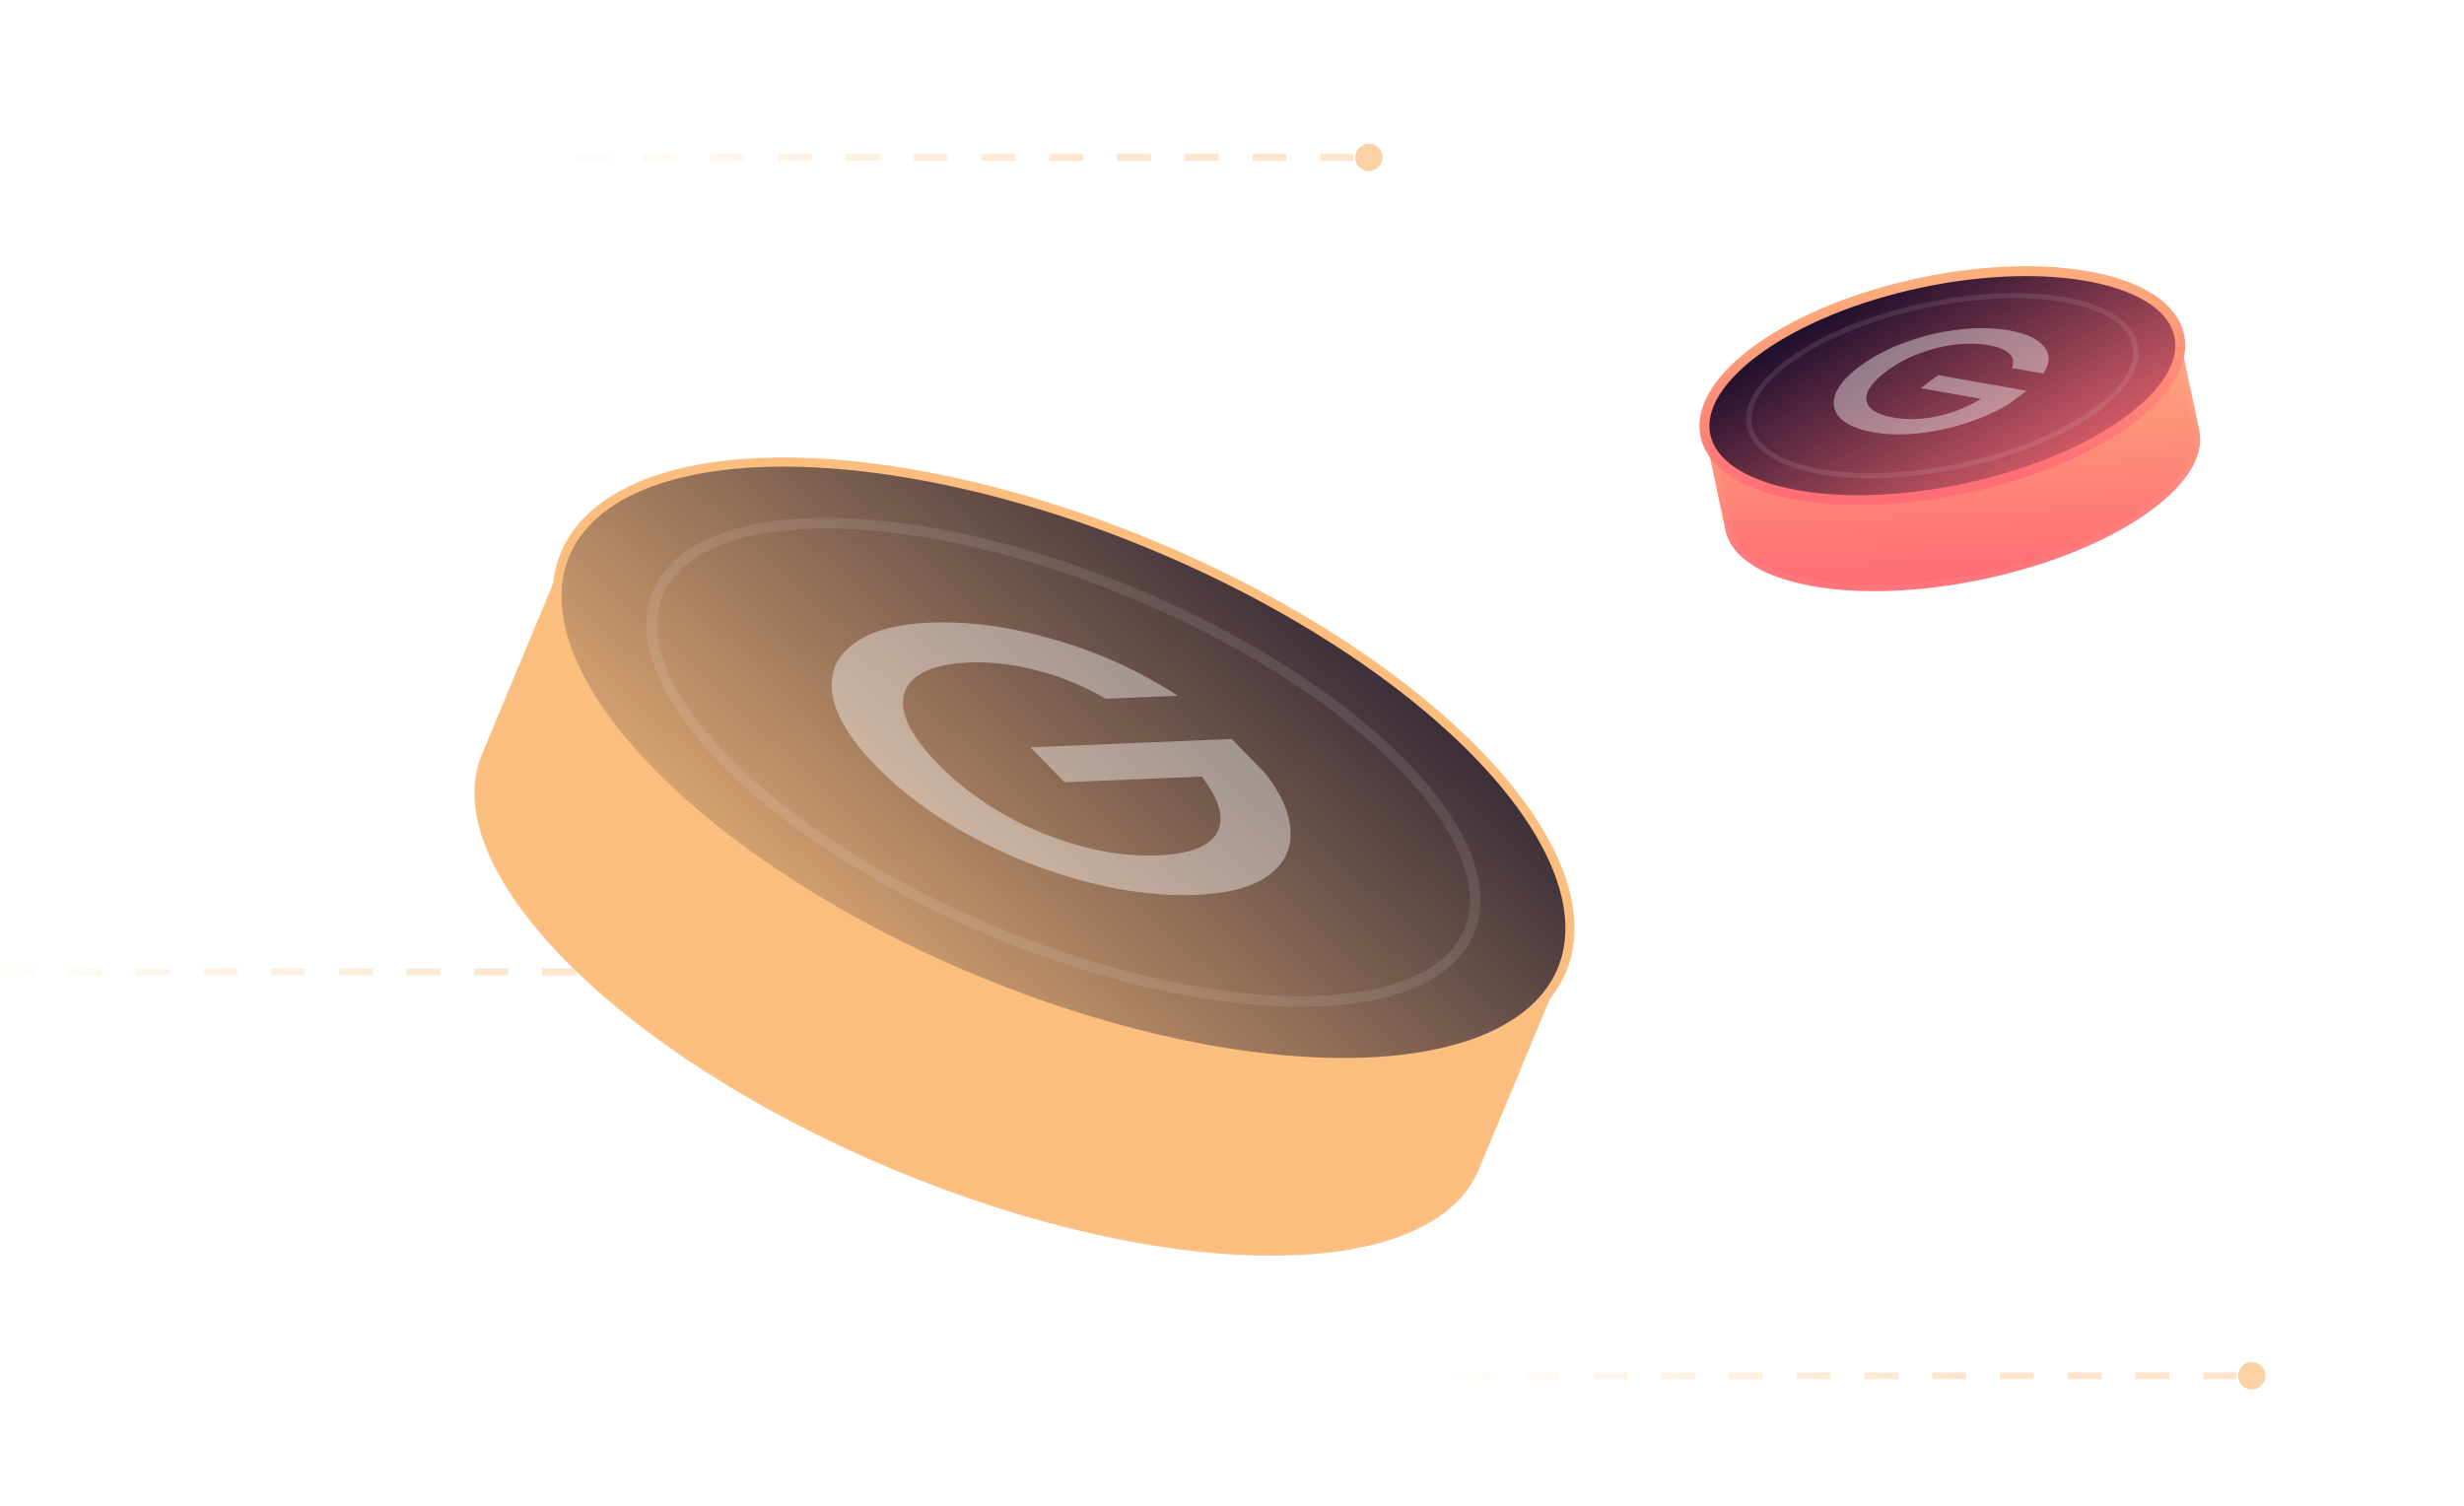 <svg width="360" height="220" viewBox="0 0 360 220" fill="none" xmlns="http://www.w3.org/2000/svg">
<path opacity="0.4" d="M84 23L197.742 23" stroke="url(#paint0_linear_2022_5820)" stroke-dasharray="4.95 4.95"/>
<g opacity="0.7" filter="url(#filter0_d_2022_5820)">
<circle cx="2" cy="2" r="2" transform="matrix(1 1.74846e-07 1.74846e-07 -1 198 25)" fill="#FBBE7E"/>
</g>
<path opacity="0.4" d="M0 142L113.742 142" stroke="url(#paint1_linear_2022_5820)" stroke-dasharray="4.95 4.95"/>
<g opacity="0.7" filter="url(#filter1_d_2022_5820)">
<circle cx="2" cy="2" r="2" transform="matrix(1 1.74846e-07 1.74846e-07 -1 114 144)" fill="#FBBE7E"/>
</g>
<path opacity="0.4" d="M213 201L326.742 201" stroke="url(#paint2_linear_2022_5820)" stroke-dasharray="4.95 4.95"/>
<g opacity="0.7" filter="url(#filter2_d_2022_5820)">
<circle cx="2" cy="2" r="2" transform="matrix(1 1.74846e-07 1.74846e-07 -1 327 203)" fill="#FBBE7E"/>
</g>
<g filter="url(#filter3_b_2022_5820)">
<path d="M130.581 170.902C90.364 154.141 63.431 126.949 70.424 110.169L83.376 79.094C111.437 81.431 178.051 82.778 229.016 139.792L216.065 170.867C209.071 187.648 170.799 187.664 130.581 170.902Z" fill="#FBBE7E"/>
<path d="M130.581 170.902C90.364 154.141 63.431 126.949 70.424 110.169L83.376 79.094C111.437 81.431 178.051 82.778 229.016 139.792L216.065 170.867C209.071 187.648 170.799 187.664 130.581 170.902Z" stroke="white" stroke-opacity="0.05" stroke-width="0.563" stroke-miterlimit="10"/>
</g>
<g filter="url(#filter4_b_2022_5820)">
<ellipse cx="78.891" cy="34.289" rx="78.891" ry="34.289" transform="matrix(-0.923 -0.385 -0.385 0.923 241.393 110.1)" fill="url(#paint3_linear_2022_5820)"/>
<ellipse cx="78.891" cy="34.289" rx="78.891" ry="34.289" transform="matrix(-0.923 -0.385 -0.385 0.923 241.393 110.1)" stroke="#FBBE7E" stroke-width="1.334" stroke-miterlimit="10"/>
</g>
<path opacity="0.4" d="M161.578 102.088C158.297 100.203 154.953 98.826 151.547 97.957C148.105 97.051 144.772 96.664 141.548 96.798C138.018 96.944 135.438 97.654 133.808 98.926C132.177 100.198 131.611 101.932 132.107 104.126C132.655 106.319 134.299 108.815 137.04 111.616C139.781 114.417 142.978 116.869 146.632 118.971C150.301 121.034 154.083 122.587 157.979 123.63C161.875 124.673 165.588 125.122 169.118 124.975C173.876 124.778 176.789 123.647 177.857 121.582C178.924 119.517 178.164 116.808 175.577 113.457L155.546 114.288L150.559 109.19L179.953 107.971L184.831 112.957C187.228 116.005 188.466 118.849 188.546 121.488C188.677 124.125 187.573 126.289 185.234 127.979C182.91 129.63 179.419 130.552 174.763 130.745C169.749 130.953 164.348 130.303 158.559 128.794C152.734 127.248 147.114 125.014 141.698 122.091C136.333 119.165 131.788 115.798 128.061 111.989C124.334 108.179 122.192 104.712 121.637 101.588C121.134 98.461 122.132 95.971 124.632 94.119C127.146 92.227 130.885 91.178 135.848 90.972C141.527 90.736 147.572 91.554 153.982 93.426C160.406 95.258 166.443 98 172.093 101.652L161.578 102.088Z" fill="white"/>
<g filter="url(#filter5_b_2022_5820)">
<ellipse cx="64.219" cy="26.747" rx="64.219" ry="26.747" transform="matrix(-0.923 -0.385 -0.385 0.923 224.947 111.42)" stroke="white" stroke-opacity="0.1" stroke-width="1.549" stroke-miterlimit="10"/>
</g>
<g filter="url(#filter6_b_2022_5820)">
<path d="M289.754 84.629C308.871 80.597 323.004 70.862 321.322 62.885L318.206 48.114C305.648 46.805 276.186 41.845 248.978 62.716L252.094 77.487C253.776 85.464 270.637 88.661 289.754 84.629Z" fill="url(#paint4_linear_2022_5820)"/>
<path d="M289.754 84.629C308.871 80.597 323.004 70.862 321.322 62.885L318.206 48.114C305.648 46.805 276.186 41.845 248.978 62.716L252.094 77.487C253.776 85.464 270.637 88.661 289.754 84.629Z" stroke="white" stroke-opacity="0.05" stroke-width="1.831" stroke-miterlimit="10"/>
</g>
<g filter="url(#filter7_b_2022_5820)">
<ellipse cx="286.851" cy="55.695" rx="28.796" ry="11.993" transform="rotate(-11.911 286.851 55.695)" fill="white" fill-opacity="0.44"/>
</g>
<ellipse cx="283.787" cy="56.346" rx="35.376" ry="15.376" transform="rotate(-11.911 283.787 56.346)" fill="url(#paint5_linear_2022_5820)" stroke="url(#paint6_linear_2022_5820)" stroke-width="1.446" stroke-miterlimit="10"/>
<path opacity="0.4" d="M293.937 53.761C294.298 52.926 294.182 52.231 293.588 51.676C293.012 51.106 292.017 50.696 290.602 50.444C289.052 50.168 287.382 50.139 285.592 50.357C283.802 50.574 282.029 51.02 280.271 51.692C278.537 52.369 276.971 53.232 275.576 54.281C274.18 55.329 273.279 56.319 272.873 57.249C272.509 58.17 272.644 58.955 273.28 59.604C273.916 60.253 275.009 60.716 276.559 60.992C278.648 61.363 280.828 61.302 283.098 60.806C285.369 60.311 287.478 59.468 289.427 58.275L280.633 56.711L283.174 54.803L296.078 57.099L293.593 58.965C291.838 60.053 289.8 60.979 287.479 61.742C285.18 62.508 282.807 63.029 280.359 63.302C277.953 63.565 275.727 63.515 273.683 63.151C271.482 62.76 269.891 62.088 268.909 61.135C267.946 60.168 267.679 59.023 268.108 57.698C268.56 56.378 269.735 55.005 271.634 53.579C273.532 52.153 275.763 50.968 278.326 50.023C280.912 49.083 283.533 48.46 286.19 48.155C288.888 47.839 291.326 47.876 293.505 48.263C295.998 48.707 297.699 49.485 298.607 50.597C299.556 51.7 299.538 53.028 298.553 54.582L293.937 53.761Z" fill="white"/>
<ellipse cx="283.789" cy="56.35" rx="28.796" ry="11.994" transform="rotate(-11.911 283.789 56.35)" stroke="white" stroke-opacity="0.1" stroke-width="0.753" stroke-miterlimit="10"/>
<defs>
<filter id="filter0_d_2022_5820" x="193.2" y="16.2" width="13.6" height="13.6" filterUnits="userSpaceOnUse" color-interpolation-filters="sRGB">
<feFlood flood-opacity="0" result="BackgroundImageFix"/>
<feColorMatrix in="SourceAlpha" type="matrix" values="0 0 0 0 0 0 0 0 0 0 0 0 0 0 0 0 0 0 127 0" result="hardAlpha"/>
<feOffset/>
<feGaussianBlur stdDeviation="2.4"/>
<feComposite in2="hardAlpha" operator="out"/>
<feColorMatrix type="matrix" values="0 0 0 0 0.984 0 0 0 0 0.745 0 0 0 0 0.494 0 0 0 1 0"/>
<feBlend mode="normal" in2="BackgroundImageFix" result="effect1_dropShadow_2022_5820"/>
<feBlend mode="normal" in="SourceGraphic" in2="effect1_dropShadow_2022_5820" result="shape"/>
</filter>
<filter id="filter1_d_2022_5820" x="109.2" y="135.2" width="13.6" height="13.6" filterUnits="userSpaceOnUse" color-interpolation-filters="sRGB">
<feFlood flood-opacity="0" result="BackgroundImageFix"/>
<feColorMatrix in="SourceAlpha" type="matrix" values="0 0 0 0 0 0 0 0 0 0 0 0 0 0 0 0 0 0 127 0" result="hardAlpha"/>
<feOffset/>
<feGaussianBlur stdDeviation="2.4"/>
<feComposite in2="hardAlpha" operator="out"/>
<feColorMatrix type="matrix" values="0 0 0 0 0.984 0 0 0 0 0.745 0 0 0 0 0.494 0 0 0 1 0"/>
<feBlend mode="normal" in2="BackgroundImageFix" result="effect1_dropShadow_2022_5820"/>
<feBlend mode="normal" in="SourceGraphic" in2="effect1_dropShadow_2022_5820" result="shape"/>
</filter>
<filter id="filter2_d_2022_5820" x="322.2" y="194.2" width="13.6" height="13.6" filterUnits="userSpaceOnUse" color-interpolation-filters="sRGB">
<feFlood flood-opacity="0" result="BackgroundImageFix"/>
<feColorMatrix in="SourceAlpha" type="matrix" values="0 0 0 0 0 0 0 0 0 0 0 0 0 0 0 0 0 0 127 0" result="hardAlpha"/>
<feOffset/>
<feGaussianBlur stdDeviation="2.4"/>
<feComposite in2="hardAlpha" operator="out"/>
<feColorMatrix type="matrix" values="0 0 0 0 0.984 0 0 0 0 0.745 0 0 0 0 0.494 0 0 0 1 0"/>
<feBlend mode="normal" in2="BackgroundImageFix" result="effect1_dropShadow_2022_5820"/>
<feBlend mode="normal" in="SourceGraphic" in2="effect1_dropShadow_2022_5820" result="shape"/>
</filter>
<filter id="filter3_b_2022_5820" x="60.596" y="70.355" width="177.189" height="121.831" filterUnits="userSpaceOnUse" color-interpolation-filters="sRGB">
<feFlood flood-opacity="0" result="BackgroundImageFix"/>
<feGaussianBlur in="BackgroundImageFix" stdDeviation="4.221"/>
<feComposite in2="SourceAlpha" operator="in" result="effect1_backgroundBlur_2022_5820"/>
<feBlend mode="normal" in="SourceGraphic" in2="effect1_backgroundBlur_2022_5820" result="shape"/>
</filter>
<filter id="filter4_b_2022_5820" x="71.537" y="57.725" width="167.688" height="107.352" filterUnits="userSpaceOnUse" color-interpolation-filters="sRGB">
<feFlood flood-opacity="0" result="BackgroundImageFix"/>
<feGaussianBlur in="BackgroundImageFix" stdDeviation="4.58"/>
<feComposite in2="SourceAlpha" operator="in" result="effect1_backgroundBlur_2022_5820"/>
<feBlend mode="normal" in="SourceGraphic" in2="effect1_backgroundBlur_2022_5820" result="shape"/>
</filter>
<filter id="filter5_b_2022_5820" x="78.951" y="60.221" width="152.86" height="102.366" filterUnits="userSpaceOnUse" color-interpolation-filters="sRGB">
<feFlood flood-opacity="0" result="BackgroundImageFix"/>
<feGaussianBlur in="BackgroundImageFix" stdDeviation="7.741"/>
<feComposite in2="SourceAlpha" operator="in" result="effect1_backgroundBlur_2022_5820"/>
<feBlend mode="normal" in="SourceGraphic" in2="effect1_backgroundBlur_2022_5820" result="shape"/>
</filter>
<filter id="filter6_b_2022_5820" x="220.497" y="18.272" width="129.343" height="96.483" filterUnits="userSpaceOnUse" color-interpolation-filters="sRGB">
<feFlood flood-opacity="0" result="BackgroundImageFix"/>
<feGaussianBlur in="BackgroundImageFix" stdDeviation="13.733"/>
<feComposite in2="SourceAlpha" operator="in" result="effect1_backgroundBlur_2022_5820"/>
<feBlend mode="normal" in="SourceGraphic" in2="effect1_backgroundBlur_2022_5820" result="shape"/>
</filter>
<filter id="filter7_b_2022_5820" x="245.132" y="29.106" width="83.437" height="53.178" filterUnits="userSpaceOnUse" color-interpolation-filters="sRGB">
<feFlood flood-opacity="0" result="BackgroundImageFix"/>
<feGaussianBlur in="BackgroundImageFix" stdDeviation="6.716"/>
<feComposite in2="SourceAlpha" operator="in" result="effect1_backgroundBlur_2022_5820"/>
<feBlend mode="normal" in="SourceGraphic" in2="effect1_backgroundBlur_2022_5820" result="shape"/>
</filter>
<linearGradient id="paint0_linear_2022_5820" x1="75" y1="13.5" x2="197.742" y2="15.154" gradientUnits="userSpaceOnUse">
<stop offset="0.015" stop-color="#FBBE7E" stop-opacity="0"/>
<stop offset="0.69" stop-color="#FBBE7E"/>
</linearGradient>
<linearGradient id="paint1_linear_2022_5820" x1="-9" y1="132.5" x2="113.742" y2="134.154" gradientUnits="userSpaceOnUse">
<stop offset="0.015" stop-color="#FBBE7E" stop-opacity="0"/>
<stop offset="0.69" stop-color="#FBBE7E"/>
</linearGradient>
<linearGradient id="paint2_linear_2022_5820" x1="204" y1="191.5" x2="326.742" y2="193.154" gradientUnits="userSpaceOnUse">
<stop offset="0.015" stop-color="#FBBE7E" stop-opacity="0"/>
<stop offset="0.69" stop-color="#FBBE7E"/>
</linearGradient>
<linearGradient id="paint3_linear_2022_5820" x1="-17.059" y1="-9.068" x2="30.884" y2="119.454" gradientUnits="userSpaceOnUse">
<stop stop-color="#000223"/>
<stop offset="1" stop-color="#FBBE7E"/>
</linearGradient>
<linearGradient id="paint4_linear_2022_5820" x1="297.305" y1="82.895" x2="295.073" y2="38.305" gradientUnits="userSpaceOnUse">
<stop stop-color="#FF6E75"/>
<stop offset="1" stop-color="#FBBE7E"/>
</linearGradient>
<linearGradient id="paint5_linear_2022_5820" x1="252.863" y1="41.673" x2="269.649" y2="90.555" gradientUnits="userSpaceOnUse">
<stop stop-color="#000223"/>
<stop offset="1" stop-color="#FF6E75"/>
</linearGradient>
<linearGradient id="paint6_linear_2022_5820" x1="291.533" y1="71.608" x2="296.32" y2="35.049" gradientUnits="userSpaceOnUse">
<stop stop-color="#FF6E75"/>
<stop offset="1" stop-color="#FBBE7E"/>
</linearGradient>
</defs>
</svg>
